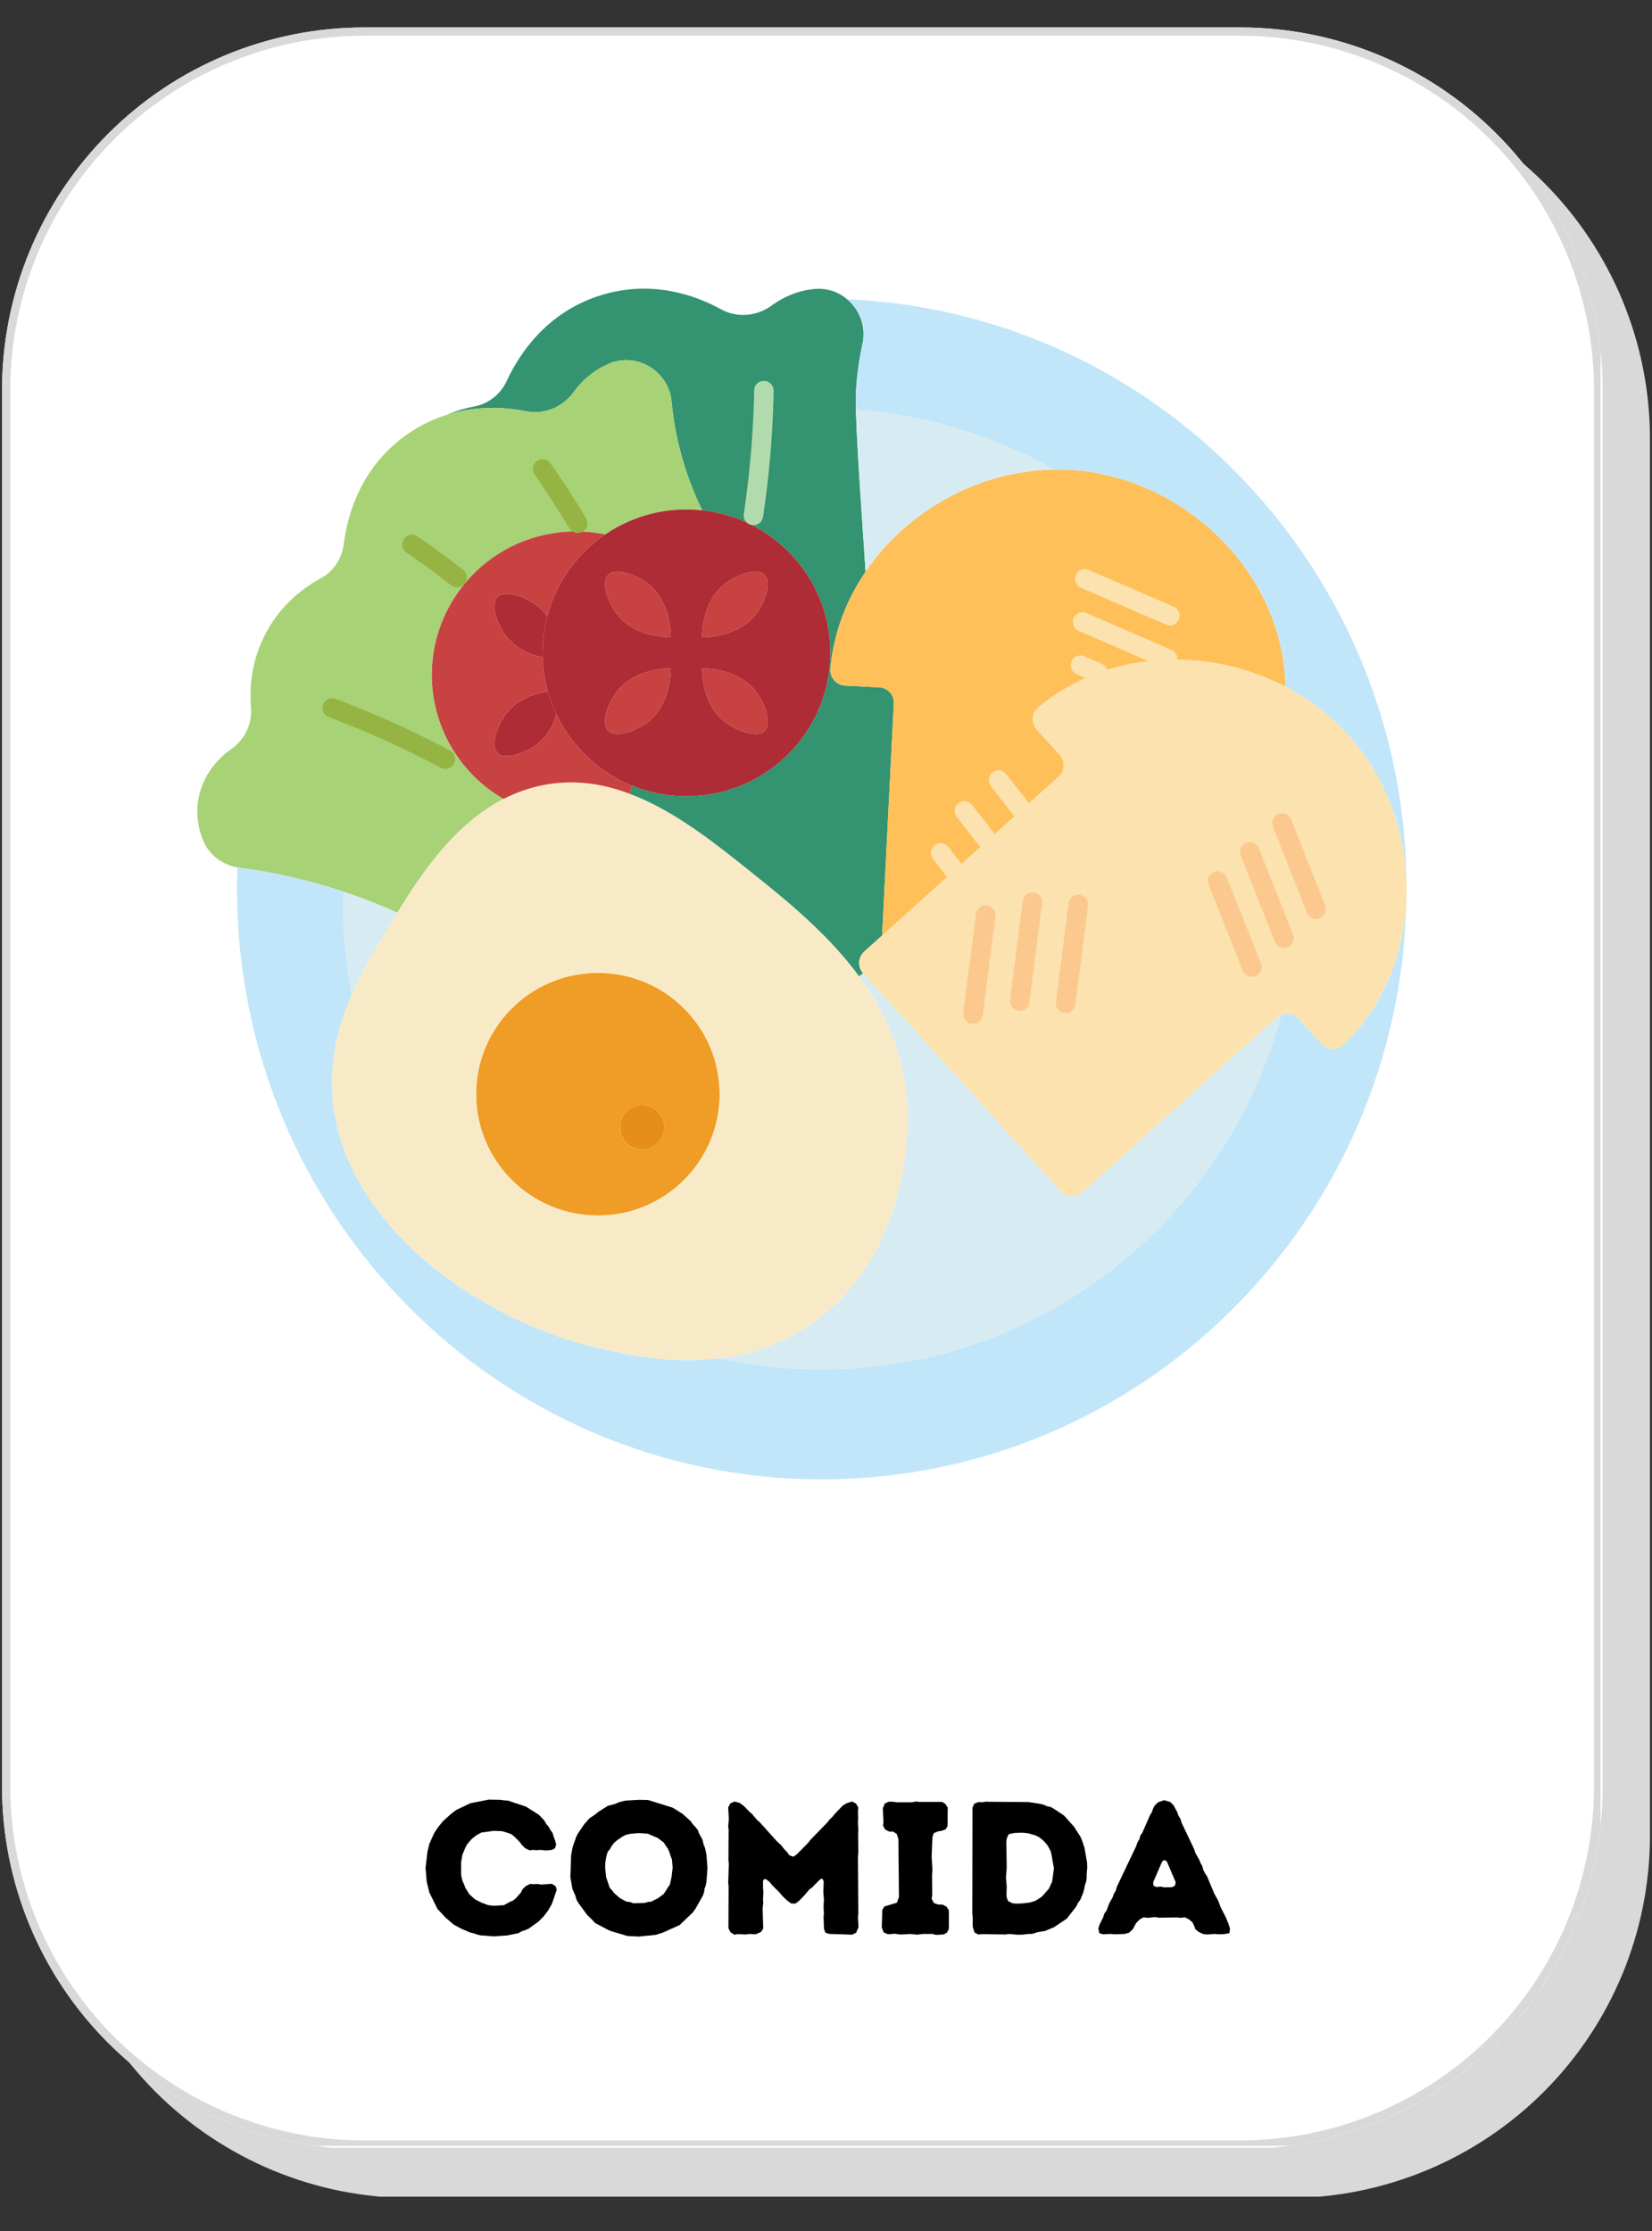 <svg xmlns="http://www.w3.org/2000/svg" xmlns:xlink="http://www.w3.org/1999/xlink" width="200" zoomAndPan="magnify" viewBox="0 0 150 202.5" height="270" preserveAspectRatio="xMidYMid meet" version="1.0"><rect x="0" y="0" width="150" height="202.5" fill="#333333" stroke="none"/><defs><g/><clipPath id="653aa2f81d"><path d="M 4.48 6.926 L 149.812 6.926 L 149.812 199.949 L 4.48 199.949 Z M 4.48 6.926 " clip-rule="nonzero"/></clipPath><clipPath id="eec871858d"><path d="M 37.398 6.926 L 116.898 6.926 C 125.629 6.926 134 10.395 140.172 16.566 C 146.348 22.742 149.816 31.113 149.816 39.844 L 149.816 166.594 C 149.816 175.324 146.348 183.695 140.172 189.871 C 134 196.043 125.629 199.512 116.898 199.512 L 37.398 199.512 C 28.668 199.512 20.297 196.043 14.121 189.871 C 7.949 183.695 4.48 175.324 4.48 166.594 L 4.48 39.844 C 4.48 31.113 7.949 22.742 14.121 16.566 C 20.297 10.395 28.668 6.926 37.398 6.926 Z M 37.398 6.926 " clip-rule="nonzero"/></clipPath><clipPath id="25163f6694"><path d="M 0.184 2.488 L 145.52 2.488 L 145.52 195 L 0.184 195 Z M 0.184 2.488 " clip-rule="nonzero"/></clipPath><clipPath id="9d4c8f712c"><path d="M 33.102 2.488 L 112.602 2.488 C 121.332 2.488 129.703 5.957 135.879 12.133 C 142.051 18.305 145.52 26.676 145.52 35.406 L 145.52 162.156 C 145.52 170.887 142.051 179.262 135.879 185.434 C 129.703 191.605 121.332 195.074 112.602 195.074 L 33.102 195.074 C 24.371 195.074 16 191.605 9.828 185.434 C 3.652 179.262 0.184 170.887 0.184 162.156 L 0.184 35.406 C 0.184 26.676 3.652 18.305 9.828 12.133 C 16 5.957 24.371 2.488 33.102 2.488 Z M 33.102 2.488 " clip-rule="nonzero"/></clipPath><clipPath id="20900d8756"><path d="M 0.184 2.492 L 145.328 2.492 L 145.328 194.766 L 0.184 194.766 Z M 0.184 2.492 " clip-rule="nonzero"/></clipPath><clipPath id="52408ac918"><path d="M 33.102 2.492 L 112.598 2.492 C 121.328 2.492 129.699 5.957 135.871 12.133 C 142.047 18.305 145.512 26.676 145.512 35.406 L 145.512 162.148 C 145.512 170.879 142.047 179.254 135.871 185.426 C 129.699 191.598 121.328 195.066 112.598 195.066 L 33.102 195.066 C 24.371 195.066 16 191.598 9.824 185.426 C 3.652 179.254 0.184 170.879 0.184 162.148 L 0.184 35.406 C 0.184 26.676 3.652 18.305 9.824 12.133 C 16 5.957 24.371 2.492 33.102 2.492 Z M 33.102 2.492 " clip-rule="nonzero"/></clipPath><clipPath id="9d1a4cc812"><path d="M 17.824 32 L 64 32 L 64 83 L 17.824 83 Z M 17.824 32 " clip-rule="nonzero"/></clipPath><clipPath id="f15f01e93e"><path d="M 78 59 L 127.805 59 L 127.805 109 L 78 109 Z M 78 59 " clip-rule="nonzero"/></clipPath><clipPath id="2457f13f8b"><path d="M 21 78 L 127.805 78 L 127.805 134.457 L 21 134.457 Z M 21 78 " clip-rule="nonzero"/></clipPath><clipPath id="15c3f16c93"><path d="M 76 27 L 127.805 27 L 127.805 81 L 76 81 Z M 76 27 " clip-rule="nonzero"/></clipPath></defs><g clip-path="url(#653aa2f81d)"><g clip-path="url(#eec871858d)"><path fill="#d9d9d9" d="M 4.48 6.926 L 149.816 6.926 L 149.816 199.383 L 4.48 199.383 Z M 4.48 6.926 " fill-opacity="1" fill-rule="nonzero"/></g></g><g clip-path="url(#25163f6694)"><g clip-path="url(#9d4c8f712c)"><path fill="#ffffff" d="M 0.184 2.488 L 145.52 2.488 L 145.52 194.945 L 0.184 194.945 Z M 0.184 2.488 " fill-opacity="1" fill-rule="nonzero"/></g></g><g clip-path="url(#20900d8756)"><g clip-path="url(#52408ac918)"><path stroke-linecap="butt" transform="matrix(0.748, 0, 0, 0.748, 0.185, 2.491)" fill="none" stroke-linejoin="miter" d="M 43.997 0.002 L 150.254 0.002 C 161.923 0.002 173.112 4.633 181.362 12.888 C 189.617 21.138 194.248 32.327 194.248 43.996 L 194.248 213.403 C 194.248 225.072 189.617 236.267 181.362 244.516 C 173.112 252.765 161.923 257.402 150.254 257.402 L 43.997 257.402 C 32.328 257.402 21.139 252.765 12.884 244.516 C 4.635 236.267 -0.002 225.072 -0.002 213.403 L -0.002 43.996 C -0.002 32.327 4.635 21.138 12.884 12.888 C 21.139 4.633 32.328 0.002 43.997 0.002 Z M 43.997 0.002 " stroke="#d9d9d9" stroke-width="2" stroke-opacity="1" stroke-miterlimit="4"/></g></g><path fill="#ae2c36" d="M 49.695 55.934 C 49.367 57.156 49.227 58.414 49.27 59.672 C 48.199 59.441 46.836 58.918 45.914 57.688 C 45.145 56.648 44.488 54.859 45.172 54.18 C 45.863 53.488 47.66 54.152 48.695 54.914 C 49.094 55.215 49.43 55.57 49.695 55.934 Z M 49.695 55.934 " fill-opacity="1" fill-rule="nonzero"/><path fill="#ae2c36" d="M 49.75 62.762 C 49.945 63.48 50.199 64.172 50.527 64.852 C 50.246 65.801 49.703 66.848 48.695 67.598 C 47.66 68.371 45.863 69.023 45.172 68.344 C 44.488 67.652 45.145 65.863 45.914 64.836 C 46.977 63.41 48.625 62.922 49.738 62.762 Z M 49.75 62.762 " fill-opacity="1" fill-rule="nonzero"/><path fill="#c84242" d="M 60.906 60.672 C 60.906 61.184 60.852 64.027 58.746 65.598 C 57.711 66.359 55.91 67.023 55.223 66.332 C 54.539 65.648 55.195 63.859 55.965 62.832 C 57.543 60.727 60.395 60.672 60.906 60.672 Z M 60.906 60.672 " fill-opacity="1" fill-rule="nonzero"/><path fill="#c84242" d="M 68.691 62.832 C 69.461 63.859 70.125 65.648 69.434 66.332 C 68.75 67.023 66.953 66.359 65.918 65.598 C 63.801 64.027 63.75 61.184 63.75 60.672 C 64.262 60.672 67.121 60.727 68.691 62.832 Z M 68.691 62.832 " fill-opacity="1" fill-rule="nonzero"/><path fill="#c84242" d="M 69.434 52.176 C 70.125 52.859 69.461 54.648 68.691 55.676 C 67.121 57.785 64.262 57.836 63.75 57.836 C 63.75 57.324 63.801 54.48 65.918 52.91 C 66.953 52.148 68.75 51.484 69.434 52.176 Z M 69.434 52.176 " fill-opacity="1" fill-rule="nonzero"/><path fill="#c84242" d="M 58.746 52.91 C 60.852 54.48 60.906 57.324 60.906 57.836 C 60.395 57.836 57.543 57.785 55.965 55.676 C 55.195 54.648 54.539 52.859 55.223 52.176 C 55.91 51.484 57.711 52.148 58.746 52.91 Z M 58.746 52.91 " fill-opacity="1" fill-rule="nonzero"/><path fill="#e58e1a" d="M 58.312 100.312 C 59.418 100.312 60.32 101.219 60.32 102.324 C 60.32 103.422 59.418 104.328 58.312 104.328 C 57.195 104.328 56.301 103.422 56.301 102.324 C 56.301 101.219 57.195 100.312 58.312 100.312 Z M 58.312 100.312 " fill-opacity="1" fill-rule="nonzero"/><path fill="#ef9d26" d="M 54.293 88.301 C 60.395 88.301 65.344 93.234 65.344 99.312 C 65.344 105.398 60.395 110.332 54.293 110.332 C 48.184 110.332 43.23 105.398 43.23 99.312 C 43.23 93.234 48.184 88.301 54.293 88.301 Z M 60.32 102.324 C 60.32 101.219 59.418 100.312 58.312 100.312 C 57.195 100.312 56.301 101.219 56.301 102.324 C 56.301 103.422 57.195 104.328 58.312 104.328 C 59.418 104.328 60.32 103.422 60.32 102.324 Z M 60.32 102.324 " fill-opacity="1" fill-rule="nonzero"/><path fill="#f9eac7" d="M 82.434 100.312 C 82.469 100.855 83.16 113.859 73.383 120.352 C 70.754 122.098 68 122.949 65.371 123.285 L 65.359 123.285 C 60.863 123.859 56.746 122.922 54.293 122.355 C 43.684 119.918 30.906 111.148 30.172 99.312 C 29.969 95.965 30.754 93.004 31.941 90.305 C 32.879 88.152 34.066 86.168 35.191 84.297 C 35.477 83.828 35.766 83.34 36.078 82.836 C 38.324 79.152 41.32 74.773 45.719 72.516 C 46.809 71.957 47.988 71.531 49.262 71.273 C 52.035 70.719 54.656 71.098 57.145 72.039 C 61.215 73.551 64.934 76.539 68.363 79.285 C 71.453 81.766 75.164 84.742 78.004 88.613 C 80.359 91.82 82.121 95.656 82.434 100.312 Z M 65.344 99.312 C 65.344 93.234 60.395 88.301 54.293 88.301 C 48.184 88.301 43.23 93.234 43.23 99.312 C 43.23 105.398 48.184 110.332 54.293 110.332 C 60.395 110.332 65.344 105.398 65.344 99.312 Z M 65.344 99.312 " fill-opacity="1" fill-rule="nonzero"/><path fill="#349370" d="M 78.473 86.371 C 77.898 86.883 77.855 87.77 78.367 88.348 L 78.004 88.613 C 75.164 84.742 71.453 81.766 68.363 79.285 C 64.934 76.539 61.215 73.551 57.145 72.039 L 57.41 71.32 C 62.137 73.223 67.742 72.266 71.566 68.457 C 73.801 66.234 75.055 63.41 75.332 60.504 L 75.418 60.512 C 75.41 60.574 75.41 60.637 75.402 60.699 C 75.332 61.496 75.934 62.188 76.73 62.23 L 79.828 62.391 C 80.609 62.426 81.203 63.09 81.156 63.859 L 80.094 84.91 Z M 78.473 86.371 " fill-opacity="1" fill-rule="nonzero"/><path fill="#349370" d="M 78.598 51.883 C 76.863 54.426 75.73 57.359 75.418 60.512 L 75.332 60.504 C 75.695 56.766 74.438 52.91 71.566 50.051 C 70.574 49.059 69.461 48.262 68.273 47.656 C 66.848 46.934 65.316 46.488 63.758 46.32 L 63.758 46.312 C 63.031 44.824 62.289 42.98 61.738 40.809 C 61.332 39.242 61.102 37.773 60.977 36.434 C 60.719 33.707 57.832 31.926 55.309 33.004 C 55.285 33.016 55.258 33.023 55.23 33.043 C 53.77 33.68 52.75 34.664 52.07 35.609 C 51.078 36.965 49.43 37.648 47.773 37.328 C 45.887 36.957 43.301 36.789 40.594 37.641 C 41.496 37.258 42.363 37.027 43.098 36.887 C 44.391 36.637 45.473 35.754 46.02 34.555 C 47.145 32.137 49.633 28.312 54.602 26.785 C 59.137 25.395 63.051 26.75 65.465 28.07 C 66.938 28.879 68.715 28.719 70.07 27.727 C 71.02 27.035 72.285 26.406 73.871 26.238 C 73.895 26.23 73.934 26.23 73.957 26.23 C 75.082 26.121 76.129 26.496 76.914 27.16 C 78.039 28.098 78.66 29.629 78.316 31.207 C 78.031 32.52 77.801 33.988 77.715 35.602 C 77.695 35.957 77.695 36.516 77.715 37.215 C 77.801 40.766 78.352 48.059 78.59 51.883 Z M 78.598 51.883 " fill-opacity="1" fill-rule="nonzero"/><g clip-path="url(#9d1a4cc812)"><path fill="#a7d276" d="M 52.902 48.25 C 49.352 48.082 45.746 49.352 43.035 52.051 C 42.746 52.344 42.461 52.656 42.203 52.973 C 38.035 57.988 38.219 65.375 42.762 70.176 C 42.852 70.273 42.949 70.371 43.035 70.461 C 43.859 71.285 44.766 71.965 45.719 72.516 C 41.32 74.773 38.324 79.152 36.078 82.836 L 36.066 82.836 C 34.633 82.188 33.004 81.535 31.199 80.941 C 30.348 80.656 29.453 80.383 28.523 80.125 C 26.07 79.461 23.785 79.027 21.742 78.762 C 21.68 78.754 21.617 78.742 21.555 78.727 C 20.191 78.484 18.996 77.609 18.465 76.324 C 18.066 75.375 17.781 74.164 17.977 72.789 C 18.242 70.852 19.367 69.121 21.008 67.98 C 22.246 67.121 22.918 65.676 22.793 64.172 C 22.645 62.363 22.82 59.902 24.184 57.387 C 25.574 54.809 27.613 53.309 29.145 52.477 C 30.305 51.848 31.055 50.68 31.215 49.375 C 31.551 46.727 32.758 42.336 37.035 39.383 C 38.211 38.57 39.414 38.012 40.594 37.641 C 43.301 36.789 45.887 36.957 47.773 37.328 C 49.43 37.648 51.078 36.965 52.07 35.609 C 52.75 34.664 53.77 33.68 55.23 33.043 C 55.258 33.023 55.285 33.016 55.309 33.004 C 57.832 31.926 60.719 33.707 60.977 36.434 C 61.102 37.773 61.332 39.242 61.738 40.809 C 62.289 42.98 63.031 44.824 63.758 46.312 L 63.758 46.32 C 60.711 45.984 57.578 46.719 54.945 48.516 L 54.938 48.508 C 54.266 48.367 53.582 48.285 52.902 48.25 Z M 52.902 48.25 " fill-opacity="1" fill-rule="nonzero"/></g><path fill="#c84242" d="M 53.086 50.051 C 51.395 51.742 50.262 53.781 49.695 55.934 C 49.43 55.57 49.094 55.215 48.695 54.914 C 47.66 54.152 45.863 53.488 45.172 54.18 C 44.488 54.859 45.145 56.648 45.914 57.688 C 46.836 58.918 48.199 59.441 49.27 59.672 C 49.305 60.715 49.457 61.754 49.75 62.762 L 49.738 62.762 C 48.625 62.922 46.977 63.41 45.914 64.836 C 45.145 65.863 44.488 67.652 45.172 68.344 C 45.863 69.023 47.66 68.371 48.695 67.598 C 49.703 66.848 50.246 65.801 50.527 64.852 C 51.148 66.156 52.008 67.379 53.086 68.457 C 54.363 69.734 55.832 70.684 57.41 71.32 L 57.145 72.039 C 54.656 71.098 52.035 70.719 49.262 71.273 C 47.988 71.531 46.809 71.957 45.719 72.516 C 44.766 71.965 43.859 71.285 43.035 70.461 C 42.949 70.371 42.852 70.273 42.762 70.176 C 38.219 65.375 38.035 57.988 42.203 52.973 C 42.461 52.656 42.746 52.344 43.035 52.051 C 45.746 49.352 49.352 48.082 52.902 48.25 C 53.582 48.285 54.266 48.367 54.938 48.508 L 54.945 48.516 C 54.293 48.961 53.672 49.473 53.086 50.051 Z M 53.086 50.051 " fill-opacity="1" fill-rule="nonzero"/><path fill="#ae2c36" d="M 71.566 50.051 C 74.438 52.91 75.695 56.766 75.332 60.504 C 75.055 63.41 73.801 66.234 71.566 68.457 C 67.742 72.266 62.137 73.223 57.41 71.32 C 55.832 70.684 54.363 69.734 53.086 68.457 C 52.008 67.379 51.148 66.156 50.527 64.852 C 50.199 64.172 49.945 63.48 49.75 62.762 C 49.457 61.754 49.305 60.715 49.27 59.672 C 49.227 58.414 49.367 57.156 49.695 55.934 C 50.262 53.781 51.395 51.742 53.086 50.051 C 53.672 49.473 54.293 48.961 54.945 48.516 C 57.578 46.719 60.711 45.984 63.758 46.32 C 65.316 46.488 66.848 46.934 68.273 47.656 C 69.461 48.262 70.574 49.059 71.566 50.051 Z M 68.691 55.676 C 69.461 54.648 70.125 52.859 69.434 52.176 C 68.75 51.484 66.953 52.148 65.918 52.91 C 63.801 54.48 63.75 57.324 63.75 57.836 C 64.262 57.836 67.121 57.785 68.691 55.676 Z M 69.434 66.332 C 70.125 65.648 69.461 63.859 68.691 62.832 C 67.121 60.727 64.262 60.672 63.75 60.672 C 63.75 61.184 63.801 64.027 65.918 65.598 C 66.953 66.359 68.75 67.023 69.434 66.332 Z M 60.906 57.836 C 60.906 57.324 60.852 54.48 58.746 52.91 C 57.711 52.148 55.91 51.484 55.223 52.176 C 54.539 52.859 55.195 54.648 55.965 55.676 C 57.543 57.785 60.395 57.836 60.906 57.836 Z M 58.746 65.598 C 60.852 64.027 60.906 61.184 60.906 60.672 C 60.395 60.672 57.543 60.727 55.965 62.832 C 55.195 63.859 54.539 65.648 55.223 66.332 C 55.91 67.023 57.711 66.359 58.746 65.598 Z M 58.746 65.598 " fill-opacity="1" fill-rule="nonzero"/><g clip-path="url(#f15f01e93e)"><path fill="#fbe2ae" d="M 116.719 62.328 C 118.836 63.418 120.766 64.879 122.395 66.676 C 125.902 70.551 127.699 75.645 127.719 80.691 C 127.719 81.047 127.719 81.402 127.699 81.754 C 127.477 86.609 125.602 91.34 122.016 94.812 C 121.438 95.371 120.52 95.344 119.988 94.75 L 117.906 92.457 C 117.488 92.004 116.852 91.879 116.32 92.102 C 116.18 92.156 116.047 92.242 115.922 92.352 L 98.281 108.227 C 97.707 108.746 96.82 108.703 96.301 108.129 L 87.34 98.23 L 78.367 88.348 C 77.855 87.77 77.898 86.883 78.473 86.371 L 80.094 84.91 L 86.648 79.008 L 89.668 76.297 L 92.766 73.508 L 96.113 70.496 C 96.688 69.973 96.734 69.086 96.211 68.52 L 94.129 66.227 C 93.598 65.633 93.66 64.711 94.273 64.207 C 95.91 62.832 97.75 61.797 99.707 61.078 C 105.164 59.078 111.484 59.59 116.719 62.328 Z M 116.719 62.328 " fill-opacity="1" fill-rule="nonzero"/></g><path fill="#ffc05a" d="M 116.719 62.328 C 111.484 59.59 105.164 59.078 99.707 61.078 C 97.75 61.797 95.91 62.832 94.273 64.207 C 93.66 64.711 93.598 65.633 94.129 66.227 L 96.211 68.52 C 96.734 69.086 96.688 69.973 96.113 70.496 L 92.766 73.508 L 89.668 76.297 L 86.648 79.008 L 80.094 84.91 L 81.156 63.859 C 81.203 63.09 80.609 62.426 79.828 62.391 L 76.73 62.23 C 75.934 62.188 75.332 61.496 75.402 60.699 C 75.41 60.637 75.41 60.574 75.418 60.512 C 75.73 57.359 76.863 54.426 78.598 51.883 C 82.328 46.398 88.801 42.742 95.66 42.617 C 96.113 42.609 96.566 42.609 97.027 42.637 C 107.473 43.176 116.57 52.008 116.719 62.328 Z M 116.719 62.328 " fill-opacity="1" fill-rule="nonzero"/><path fill="#d6ebf2" d="M 31.199 80.941 C 33.004 81.535 34.633 82.188 36.066 82.836 L 36.078 82.836 C 35.766 83.34 35.477 83.828 35.191 84.297 C 34.066 86.168 32.879 88.152 31.941 90.305 C 31.438 87.707 31.172 85.031 31.172 82.285 C 31.172 81.836 31.18 81.391 31.199 80.941 Z M 31.199 80.941 " fill-opacity="1" fill-rule="nonzero"/><g clip-path="url(#2457f13f8b)"><path fill="#c2e6f9" d="M 21.742 78.762 C 23.785 79.027 26.07 79.461 28.523 80.125 C 29.453 80.383 30.348 80.656 31.199 80.941 C 31.18 81.391 31.172 81.836 31.172 82.285 C 31.172 85.031 31.438 87.707 31.941 90.305 C 30.754 93.004 29.969 95.965 30.172 99.312 C 30.906 111.148 43.684 119.918 54.293 122.355 C 56.746 122.922 60.863 123.859 65.359 123.285 L 65.371 123.285 C 68.352 123.941 71.445 124.285 74.613 124.285 C 94.562 124.285 111.352 110.645 116.32 92.102 C 116.852 91.879 117.488 92.004 117.906 92.457 L 119.988 94.75 C 120.52 95.344 121.438 95.371 122.016 94.812 C 125.602 91.34 127.477 86.609 127.699 81.754 C 127.141 110.863 103.586 134.277 74.613 134.277 C 45.285 134.277 21.52 110.289 21.52 80.691 C 21.52 80.035 21.527 79.383 21.555 78.734 L 21.555 78.727 C 21.617 78.742 21.68 78.754 21.742 78.762 Z M 21.742 78.762 " fill-opacity="1" fill-rule="nonzero"/></g><g clip-path="url(#15c3f16c93)"><path fill="#c2e6f9" d="M 95.66 42.609 C 90.27 39.578 84.203 37.676 77.715 37.215 C 77.695 36.516 77.695 35.957 77.715 35.602 C 77.801 33.988 78.031 32.52 78.316 31.207 C 78.66 29.629 78.039 28.098 76.914 27.16 C 105.18 28.371 127.719 51.883 127.719 80.691 C 127.699 75.645 125.902 70.551 122.395 66.676 C 120.766 64.879 118.836 63.418 116.719 62.328 C 116.57 52.008 107.473 43.176 97.027 42.637 C 96.566 42.609 96.113 42.609 95.66 42.617 Z M 95.66 42.609 " fill-opacity="1" fill-rule="nonzero"/></g><path fill="#d6ebf2" d="M 115.922 92.352 C 116.047 92.242 116.18 92.156 116.32 92.102 C 111.352 110.645 94.562 124.285 74.613 124.285 C 71.445 124.285 68.352 123.941 65.371 123.285 C 68 122.949 70.754 122.098 73.383 120.352 C 83.16 113.859 82.469 100.855 82.434 100.312 C 82.121 95.656 80.359 91.82 78.004 88.613 L 78.367 88.348 L 87.34 98.23 L 96.301 108.129 C 96.82 108.703 97.707 108.746 98.281 108.227 Z M 115.922 92.352 " fill-opacity="1" fill-rule="nonzero"/><path fill="#d6ebf2" d="M 95.66 42.609 L 95.66 42.617 C 88.801 42.742 82.328 46.398 78.598 51.883 L 78.59 51.883 C 78.352 48.059 77.801 40.766 77.715 37.215 C 84.203 37.676 90.27 39.578 95.66 42.609 Z M 95.66 42.609 " fill-opacity="1" fill-rule="nonzero"/><path fill="#fbc88e" d="M 119.5 83.402 C 119.148 83.402 118.812 83.191 118.676 82.844 L 115.586 75.039 C 115.406 74.582 115.629 74.066 116.086 73.887 C 116.539 73.707 117.055 73.93 117.234 74.387 L 120.324 82.191 C 120.504 82.645 120.281 83.16 119.824 83.34 C 119.719 83.383 119.609 83.402 119.5 83.402 Z M 119.5 83.402 " fill-opacity="1" fill-rule="nonzero"/><path fill="#fbc88e" d="M 116.578 86.035 C 116.227 86.035 115.891 85.82 115.754 85.473 L 112.664 77.668 C 112.484 77.215 112.707 76.699 113.16 76.52 C 113.617 76.34 114.129 76.562 114.309 77.016 L 117.402 84.82 C 117.582 85.277 117.359 85.793 116.902 85.973 C 116.797 86.012 116.688 86.035 116.578 86.035 Z M 116.578 86.035 " fill-opacity="1" fill-rule="nonzero"/><path fill="#fbc88e" d="M 113.664 88.656 C 113.312 88.656 112.98 88.445 112.84 88.098 L 109.742 80.301 C 109.562 79.848 109.781 79.332 110.238 79.152 C 110.691 78.973 111.207 79.191 111.387 79.648 L 114.488 87.441 C 114.668 87.898 114.445 88.414 113.992 88.594 C 113.883 88.637 113.773 88.656 113.664 88.656 Z M 113.664 88.656 " fill-opacity="1" fill-rule="nonzero"/><path fill="#fbc88e" d="M 96.762 91.961 C 96.723 91.961 96.688 91.957 96.648 91.953 C 96.164 91.891 95.82 91.449 95.883 90.961 L 97.031 81.988 C 97.094 81.5 97.539 81.168 98.023 81.223 C 98.508 81.281 98.852 81.727 98.789 82.211 L 97.637 91.188 C 97.582 91.633 97.199 91.961 96.762 91.961 Z M 96.762 91.961 " fill-opacity="1" fill-rule="nonzero"/><path fill="#fbc88e" d="M 92.59 91.746 C 92.555 91.746 92.516 91.746 92.477 91.742 C 91.992 91.68 91.648 91.234 91.711 90.75 L 92.863 81.777 C 92.926 81.289 93.367 80.945 93.852 81.008 C 94.34 81.07 94.684 81.516 94.617 82 L 93.469 90.973 C 93.41 91.422 93.031 91.746 92.59 91.746 Z M 92.59 91.746 " fill-opacity="1" fill-rule="nonzero"/><path fill="#fbc88e" d="M 88.348 92.918 C 88.312 92.918 88.273 92.914 88.234 92.91 C 87.75 92.848 87.406 92.402 87.469 91.918 L 88.621 82.945 C 88.684 82.457 89.129 82.125 89.613 82.176 C 90.098 82.238 90.441 82.684 90.379 83.168 L 89.227 92.145 C 89.168 92.59 88.789 92.918 88.348 92.918 Z M 88.348 92.918 " fill-opacity="1" fill-rule="nonzero"/><path fill="#fbe2ae" d="M 106.215 56.766 C 106.098 56.766 105.98 56.742 105.867 56.691 L 98.145 53.352 C 97.695 53.156 97.488 52.637 97.684 52.188 C 97.875 51.738 98.398 51.531 98.848 51.727 L 106.566 55.066 C 107.016 55.258 107.223 55.781 107.027 56.23 C 106.887 56.566 106.559 56.766 106.215 56.766 Z M 106.215 56.766 " fill-opacity="1" fill-rule="nonzero"/><path fill="#fbe2ae" d="M 106.012 60.688 C 105.895 60.688 105.773 60.664 105.66 60.617 L 97.949 57.266 C 97.5 57.07 97.293 56.551 97.488 56.102 C 97.684 55.652 98.203 55.445 98.652 55.641 L 106.367 58.988 C 106.812 59.184 107.02 59.707 106.824 60.156 C 106.68 60.488 106.355 60.688 106.012 60.688 Z M 106.012 60.688 " fill-opacity="1" fill-rule="nonzero"/><path fill="#fbe2ae" d="M 99.707 61.965 C 99.59 61.965 99.469 61.941 99.355 61.891 L 97.746 61.191 C 97.297 60.996 97.09 60.477 97.285 60.027 C 97.48 59.578 98 59.371 98.449 59.566 L 100.062 60.266 C 100.508 60.461 100.715 60.98 100.52 61.43 C 100.375 61.766 100.051 61.965 99.707 61.965 Z M 99.707 61.965 " fill-opacity="1" fill-rule="nonzero"/><path fill="#fbe2ae" d="M 92.766 74.395 C 92.504 74.395 92.242 74.277 92.066 74.051 L 89.969 71.352 C 89.668 70.965 89.738 70.406 90.125 70.105 C 90.512 69.805 91.066 69.879 91.367 70.262 L 93.465 72.965 C 93.766 73.352 93.695 73.906 93.309 74.207 C 93.148 74.332 92.957 74.395 92.766 74.395 Z M 92.766 74.395 " fill-opacity="1" fill-rule="nonzero"/><path fill="#fbe2ae" d="M 89.668 77.184 C 89.402 77.184 89.141 77.066 88.969 76.844 L 86.867 74.141 C 86.57 73.754 86.641 73.199 87.027 72.898 C 87.41 72.598 87.969 72.668 88.27 73.055 L 90.367 75.754 C 90.668 76.141 90.598 76.699 90.211 76.996 C 90.051 77.121 89.859 77.184 89.668 77.184 Z M 89.668 77.184 " fill-opacity="1" fill-rule="nonzero"/><path fill="#fbe2ae" d="M 86.648 79.895 C 86.383 79.895 86.125 79.777 85.949 79.555 L 84.711 77.957 C 84.41 77.57 84.477 77.016 84.863 76.715 C 85.254 76.414 85.809 76.484 86.105 76.871 L 87.348 78.465 C 87.645 78.852 87.578 79.406 87.191 79.707 C 87.031 79.832 86.84 79.895 86.648 79.895 Z M 86.648 79.895 " fill-opacity="1" fill-rule="nonzero"/><path fill="#96b443" d="M 37.582 66.461 C 35.258 65.355 32.871 64.336 30.484 63.43 C 30.027 63.258 29.516 63.488 29.344 63.945 C 29.168 64.402 29.398 64.914 29.855 65.086 C 32.199 65.973 34.539 66.973 36.816 68.059 C 37.93 68.598 39.004 69.141 40.031 69.684 C 40.461 69.91 40.984 69.754 41.219 69.328 C 41.453 68.895 41.297 68.352 40.863 68.121 C 39.816 67.562 38.719 67.012 37.582 66.461 Z M 37.582 66.461 " fill-opacity="1" fill-rule="nonzero"/><path fill="#96b443" d="M 37.918 48.691 C 37.512 48.414 36.961 48.516 36.684 48.918 C 36.406 49.32 36.508 49.871 36.91 50.148 C 38.289 51.102 39.652 52.102 40.965 53.125 C 41.348 53.426 41.895 53.359 42.199 52.98 C 42.504 52.594 42.441 52.031 42.055 51.727 C 40.711 50.68 39.324 49.66 37.918 48.691 Z M 37.918 48.691 " fill-opacity="1" fill-rule="nonzero"/><path fill="#96b443" d="M 49.988 42.059 C 49.711 41.656 49.16 41.559 48.758 41.836 C 48.355 42.113 48.258 42.668 48.535 43.07 C 49.68 44.723 50.719 46.324 51.691 47.945 C 51.941 48.363 52.473 48.504 52.895 48.258 C 53.32 48.008 53.465 47.457 53.211 47.035 C 52.219 45.379 51.156 43.746 49.988 42.059 Z M 49.988 42.059 " fill-opacity="1" fill-rule="nonzero"/><path fill="#b1dbad" d="M 69.379 34.574 C 68.852 34.562 68.484 34.953 68.477 35.441 C 68.43 37.973 68.27 40.508 68.004 42.977 C 67.871 44.219 67.715 45.453 67.535 46.652 C 67.461 47.133 67.785 47.578 68.266 47.656 C 68.75 47.734 69.211 47.406 69.285 46.918 C 69.469 45.691 69.629 44.434 69.766 43.164 C 70.035 40.645 70.199 38.059 70.246 35.477 C 70.258 34.988 69.867 34.582 69.379 34.574 Z M 69.379 34.574 " fill-opacity="1" fill-rule="nonzero"/><g fill="#000000" fill-opacity="1"><g transform="translate(38.023, 175.552)"><g><path d="M 5.973 0.137 L 6.832 0.207 L 8.035 0.121 L 9.047 -0.086 L 9.355 -0.258 L 9.719 -0.379 L 10.008 -0.516 L 10.852 -1.117 L 11.332 -1.598 L 11.727 -2.113 L 12.086 -2.73 L 12.531 -4.035 L 12.43 -4.344 L 12.086 -4.566 L 11.125 -4.496 L 10.781 -4.551 L 10.438 -4.531 L 10.094 -4.551 L 9.699 -4.344 L 9.426 -4.07 L 9.254 -3.742 L 8.859 -3.297 L 8.582 -3.055 L 8.328 -2.953 L 7.727 -2.625 L 6.816 -2.574 L 6.316 -2.625 L 5.699 -2.852 L 5.098 -3.16 L 4.602 -3.605 L 4.223 -4.207 L 4.102 -4.551 L 3.984 -4.789 L 3.898 -5.098 L 3.844 -5.477 L 3.844 -6.523 L 3.965 -7.211 L 4.223 -7.828 L 4.395 -8.156 L 4.809 -8.637 L 5.219 -8.961 L 5.684 -9.219 L 6.832 -9.375 L 7.57 -9.34 L 8.102 -9.184 L 8.414 -9.066 L 8.652 -8.875 L 9.152 -8.379 L 9.34 -8.121 L 9.664 -7.793 L 10.059 -7.605 L 10.371 -7.641 L 10.73 -7.621 L 11.074 -7.641 L 11.555 -7.59 L 12.07 -7.641 L 12.359 -7.777 L 12.48 -8.121 L 12.379 -8.5 L 12.258 -8.809 L 12.156 -9.168 L 11.965 -9.441 L 11.812 -9.719 L 11.57 -10.008 L 11.383 -10.336 L 10.902 -10.832 L 9.734 -11.57 L 8.086 -12.121 L 7.762 -12.137 L 7.418 -12.188 L 6.352 -12.207 L 4.688 -11.879 L 3.418 -11.277 L 2.918 -10.902 L 2.18 -10.23 L 1.715 -9.648 L 1.391 -9.152 L 0.961 -8.188 L 0.789 -7.484 L 0.617 -6.008 L 0.723 -4.754 L 0.961 -3.777 L 1.699 -2.285 L 2.402 -1.527 L 3.176 -0.859 L 3.914 -0.465 L 4.688 -0.137 L 4.996 -0.07 L 5.34 0.051 L 5.648 0.121 Z M 5.973 0.137 "/></g></g></g><g fill="#000000" fill-opacity="1"><g transform="translate(51.12, 175.552)"><g><path d="M 6.883 0.223 L 8.414 0.07 L 9.066 -0.137 L 10.594 -0.824 L 11.793 -1.973 L 12.016 -2.285 L 12.688 -3.469 L 12.809 -3.793 L 12.859 -4.137 L 12.961 -4.414 L 13.031 -4.789 L 13.117 -5.992 L 13.031 -7.176 L 12.895 -7.812 L 12.754 -8.172 L 12.668 -8.566 L 12.359 -9.133 L 12.242 -9.441 L 12.016 -9.734 L 11.812 -9.941 L 11.59 -10.25 L 10.852 -10.918 L 9.973 -11.469 L 7.727 -12.172 L 6.918 -12.188 L 5.719 -12.121 L 5.375 -12.051 L 5.031 -11.949 L 4.723 -11.812 L 4.07 -11.641 L 3.191 -11.09 L 2.953 -10.883 L 2.402 -10.508 L 1.941 -9.992 L 1.355 -9.133 L 1.203 -8.84 L 0.875 -7.898 L 0.738 -7.16 L 0.668 -5.168 L 0.859 -4.086 L 1.117 -3.504 L 1.219 -3.141 L 1.391 -2.832 L 2.199 -1.734 L 2.68 -1.27 L 2.902 -1.012 L 4.07 -0.395 L 4.395 -0.258 L 5.855 0.172 Z M 6.402 -2.797 L 6.059 -2.918 L 5.75 -2.953 L 5.168 -3.262 L 4.637 -3.727 L 4.465 -3.965 L 4.242 -4.207 L 3.914 -5.168 L 3.828 -6.027 L 3.844 -6.539 L 3.965 -7.176 L 4.07 -7.484 L 4.273 -7.727 L 4.43 -8.016 L 4.652 -8.293 L 4.91 -8.516 L 5.406 -8.859 L 5.719 -9.012 L 6.078 -9.098 L 6.867 -9.168 L 7.691 -9.117 L 8.602 -8.723 L 9.133 -8.328 L 9.527 -7.742 L 9.664 -7.434 L 9.77 -7.09 L 9.891 -6.781 L 9.957 -6.043 L 9.855 -5.184 L 9.699 -4.48 L 9.512 -4.223 L 9.355 -3.965 L 9.152 -3.656 L 8.617 -3.246 L 8.309 -3.105 L 8.035 -2.953 L 7.727 -2.918 L 7.398 -2.832 Z M 6.402 -2.797 "/></g></g></g><g fill="#000000" fill-opacity="1"><g transform="translate(64.887, 175.552)"><g><path d="M 1.785 0.051 L 2.129 0 L 2.797 0.035 L 3.176 -0.016 L 3.727 0.016 L 4.207 -0.188 L 4.414 -0.496 L 4.359 -2.301 L 4.414 -2.832 L 4.395 -3.191 L 4.43 -3.812 L 4.395 -4.188 L 4.395 -4.859 L 4.551 -5.012 L 4.723 -4.945 L 4.996 -4.723 L 5.203 -4.465 L 5.906 -3.758 L 6.129 -3.484 L 6.594 -3.039 L 6.953 -2.781 L 7.332 -2.766 L 7.676 -3.023 L 7.914 -3.277 L 8.121 -3.484 L 8.602 -4.051 L 8.84 -4.223 L 9.547 -4.945 L 9.77 -5.047 L 9.906 -4.789 L 9.871 -3.844 L 9.922 -3.16 L 9.891 -2.488 L 9.922 -1.855 L 9.891 -1.547 L 9.922 -0.773 L 9.922 -0.516 L 10.059 -0.121 L 10.422 -0.016 L 12.5 0.051 L 12.859 -0.137 L 13.066 -0.637 L 13.012 -1.527 L 13.047 -1.871 L 13.012 -7.023 L 13.047 -7.398 L 13.031 -9.098 L 13.047 -9.426 L 13.012 -10.164 L 13.031 -10.457 L 13.012 -11.16 L 13.047 -11.484 L 12.84 -11.848 L 12.48 -12.035 L 11.984 -11.879 L 11.621 -11.656 L 10.902 -10.902 L 10.68 -10.625 L 10.473 -10.438 L 10.23 -10.129 L 8.723 -8.582 L 8.5 -8.293 L 7.449 -7.227 L 7.141 -7.023 L 6.781 -7.16 L 6.574 -7.449 L 6.336 -7.691 L 6.027 -8.086 L 5.648 -8.43 L 4.086 -10.164 L 3.844 -10.371 L 3.398 -10.902 L 3.125 -11.141 L 2.68 -11.605 L 2.285 -11.898 L 1.801 -12.035 L 1.426 -11.863 L 1.234 -11.504 L 1.289 -10.457 L 1.234 -9.785 L 1.27 -9.477 L 1.254 -6.73 L 1.289 -6.387 L 1.234 -4.652 L 1.27 -4.328 L 1.254 -0.531 L 1.441 -0.172 Z M 1.785 0.051 "/></g></g></g><g fill="#000000" fill-opacity="1"><g transform="translate(79.237, 175.552)"><g><path d="M 5.75 0.07 L 6.438 0.035 L 6.746 -0.137 L 6.918 -0.465 L 6.918 -2.164 L 6.711 -2.488 L 6.336 -2.68 L 5.973 -2.68 L 5.562 -2.816 L 5.355 -3.211 L 5.406 -3.535 L 5.391 -5.426 L 5.426 -5.801 L 5.355 -7.039 L 5.426 -8.773 L 5.547 -9.168 L 5.922 -9.32 L 6.266 -9.375 L 6.625 -9.512 L 6.797 -9.785 L 6.816 -11.484 L 6.609 -11.812 L 6.301 -12 L 4.223 -12 L 3.914 -12.035 L 3.57 -11.965 L 2.164 -11.965 L 1.836 -12.016 L 1.441 -12.016 L 1.098 -11.848 L 0.926 -11.434 L 0.98 -10.164 L 0.945 -9.836 L 1.133 -9.492 L 1.512 -9.305 L 1.855 -9.305 L 2.18 -9.098 L 2.336 -8.637 L 2.387 -3.363 L 2.199 -2.852 L 1.062 -2.508 L 0.875 -2.199 L 0.824 -0.617 L 0.996 -0.156 L 1.34 0 L 1.664 0 L 1.992 -0.035 L 2.488 0.035 L 3.023 0.016 L 3.363 -0.016 L 4.051 0.051 L 4.566 -0.016 L 5.406 -0.016 Z M 5.75 0.07 "/></g></g></g><g fill="#000000" fill-opacity="1"><g transform="translate(87.03, 175.552)"><g><path d="M 5.289 0.051 L 5.801 0.051 L 6.336 -0.016 L 6.68 -0.016 L 7.176 -0.172 L 7.879 -0.293 L 8.688 -0.637 L 9.836 -1.406 L 10.68 -2.488 L 10.852 -2.832 L 11.055 -3.105 L 11.332 -3.777 L 11.418 -4.102 L 11.484 -4.465 L 11.59 -4.754 L 11.641 -5.098 L 11.641 -5.461 L 11.691 -6.008 L 11.676 -6.508 L 11.434 -7.863 L 11.211 -8.516 L 11.074 -8.84 L 10.488 -9.75 L 9.578 -10.766 L 8.703 -11.348 L 8.379 -11.535 L 8.035 -11.605 L 7.742 -11.742 L 7.383 -11.828 L 6.371 -11.984 L 2.453 -12.016 L 2.145 -11.965 L 1.801 -11.984 L 1.426 -11.828 L 1.27 -11.469 L 1.254 -1.871 L 1.289 -1.547 L 1.289 -0.668 L 1.461 -0.137 L 1.801 0.035 L 2.145 0 L 4.242 0.035 L 4.582 -0.016 Z M 5.234 -2.766 L 4.91 -2.797 L 4.516 -2.988 L 4.379 -3.312 L 4.359 -3.605 L 4.379 -4.309 L 4.309 -5.148 L 4.379 -6.008 L 4.344 -8.379 L 4.379 -8.668 L 4.551 -9.066 L 5.098 -9.184 L 5.82 -9.203 L 6.316 -9.152 L 6.988 -8.961 L 7.297 -8.809 L 7.555 -8.617 L 7.812 -8.379 L 8.07 -8.07 L 8.242 -7.777 L 8.395 -7.469 L 8.668 -5.957 L 8.5 -4.754 L 8.207 -4.121 L 7.57 -3.398 L 6.988 -3.023 L 6.488 -2.867 L 5.75 -2.781 Z M 5.234 -2.766 "/></g></g></g><g fill="#000000" fill-opacity="1"><g transform="translate(99.509, 175.552)"><g><path d="M 10.129 0.035 L 10.781 -0.016 L 11.109 0.016 L 11.641 0 L 12.121 -0.086 L 12.172 -0.496 L 12.051 -0.895 L 11.793 -1.527 L 11.332 -2.422 L 11.09 -3.055 L 10.746 -3.676 L 10.094 -5.234 L 9.922 -5.492 L 9.75 -5.82 L 9.648 -6.199 L 9.492 -6.457 L 9.391 -6.73 L 9.031 -7.363 L 8.91 -7.727 L 7.777 -10.113 L 7.676 -10.457 L 7.484 -10.766 L 7.383 -11.074 L 7.055 -11.676 L 6.766 -11.984 L 6.199 -12.156 L 5.648 -11.965 L 5.34 -11.676 L 5.184 -11.383 L 5.066 -11.039 L 4.91 -10.797 L 4.223 -9.219 L 4.035 -8.961 L 3.949 -8.617 L 3.758 -8.293 L 3.656 -7.984 L 1.906 -4.309 L 1.801 -3.93 L 1.633 -3.676 L 1.512 -3.332 L 1.203 -2.781 L 0.945 -2.094 L 0.754 -1.855 L 0.668 -1.547 L 0.328 -0.859 L 0.223 -0.516 L 0.309 -0.086 L 0.652 0.016 L 1.32 -0.016 L 1.664 0.016 L 2.625 -0.016 L 3.023 -0.137 L 3.348 -0.445 L 3.656 -1.012 L 3.984 -1.34 L 4.344 -1.527 L 4.668 -1.477 L 5.391 -1.547 L 5.699 -1.492 L 7.383 -1.512 L 7.691 -1.477 L 8.07 -1.527 L 8.445 -1.34 L 8.773 -1.062 L 8.926 -0.738 L 9.031 -0.43 L 9.375 -0.172 L 9.77 0 Z M 6.23 -4.242 L 5.887 -4.309 L 5.492 -4.273 L 5.219 -4.395 L 5.203 -4.723 L 6.008 -6.574 L 6.199 -6.73 L 6.438 -6.594 L 7.246 -4.703 L 7.176 -4.395 L 6.918 -4.258 Z M 6.23 -4.242 "/></g></g></g></svg>